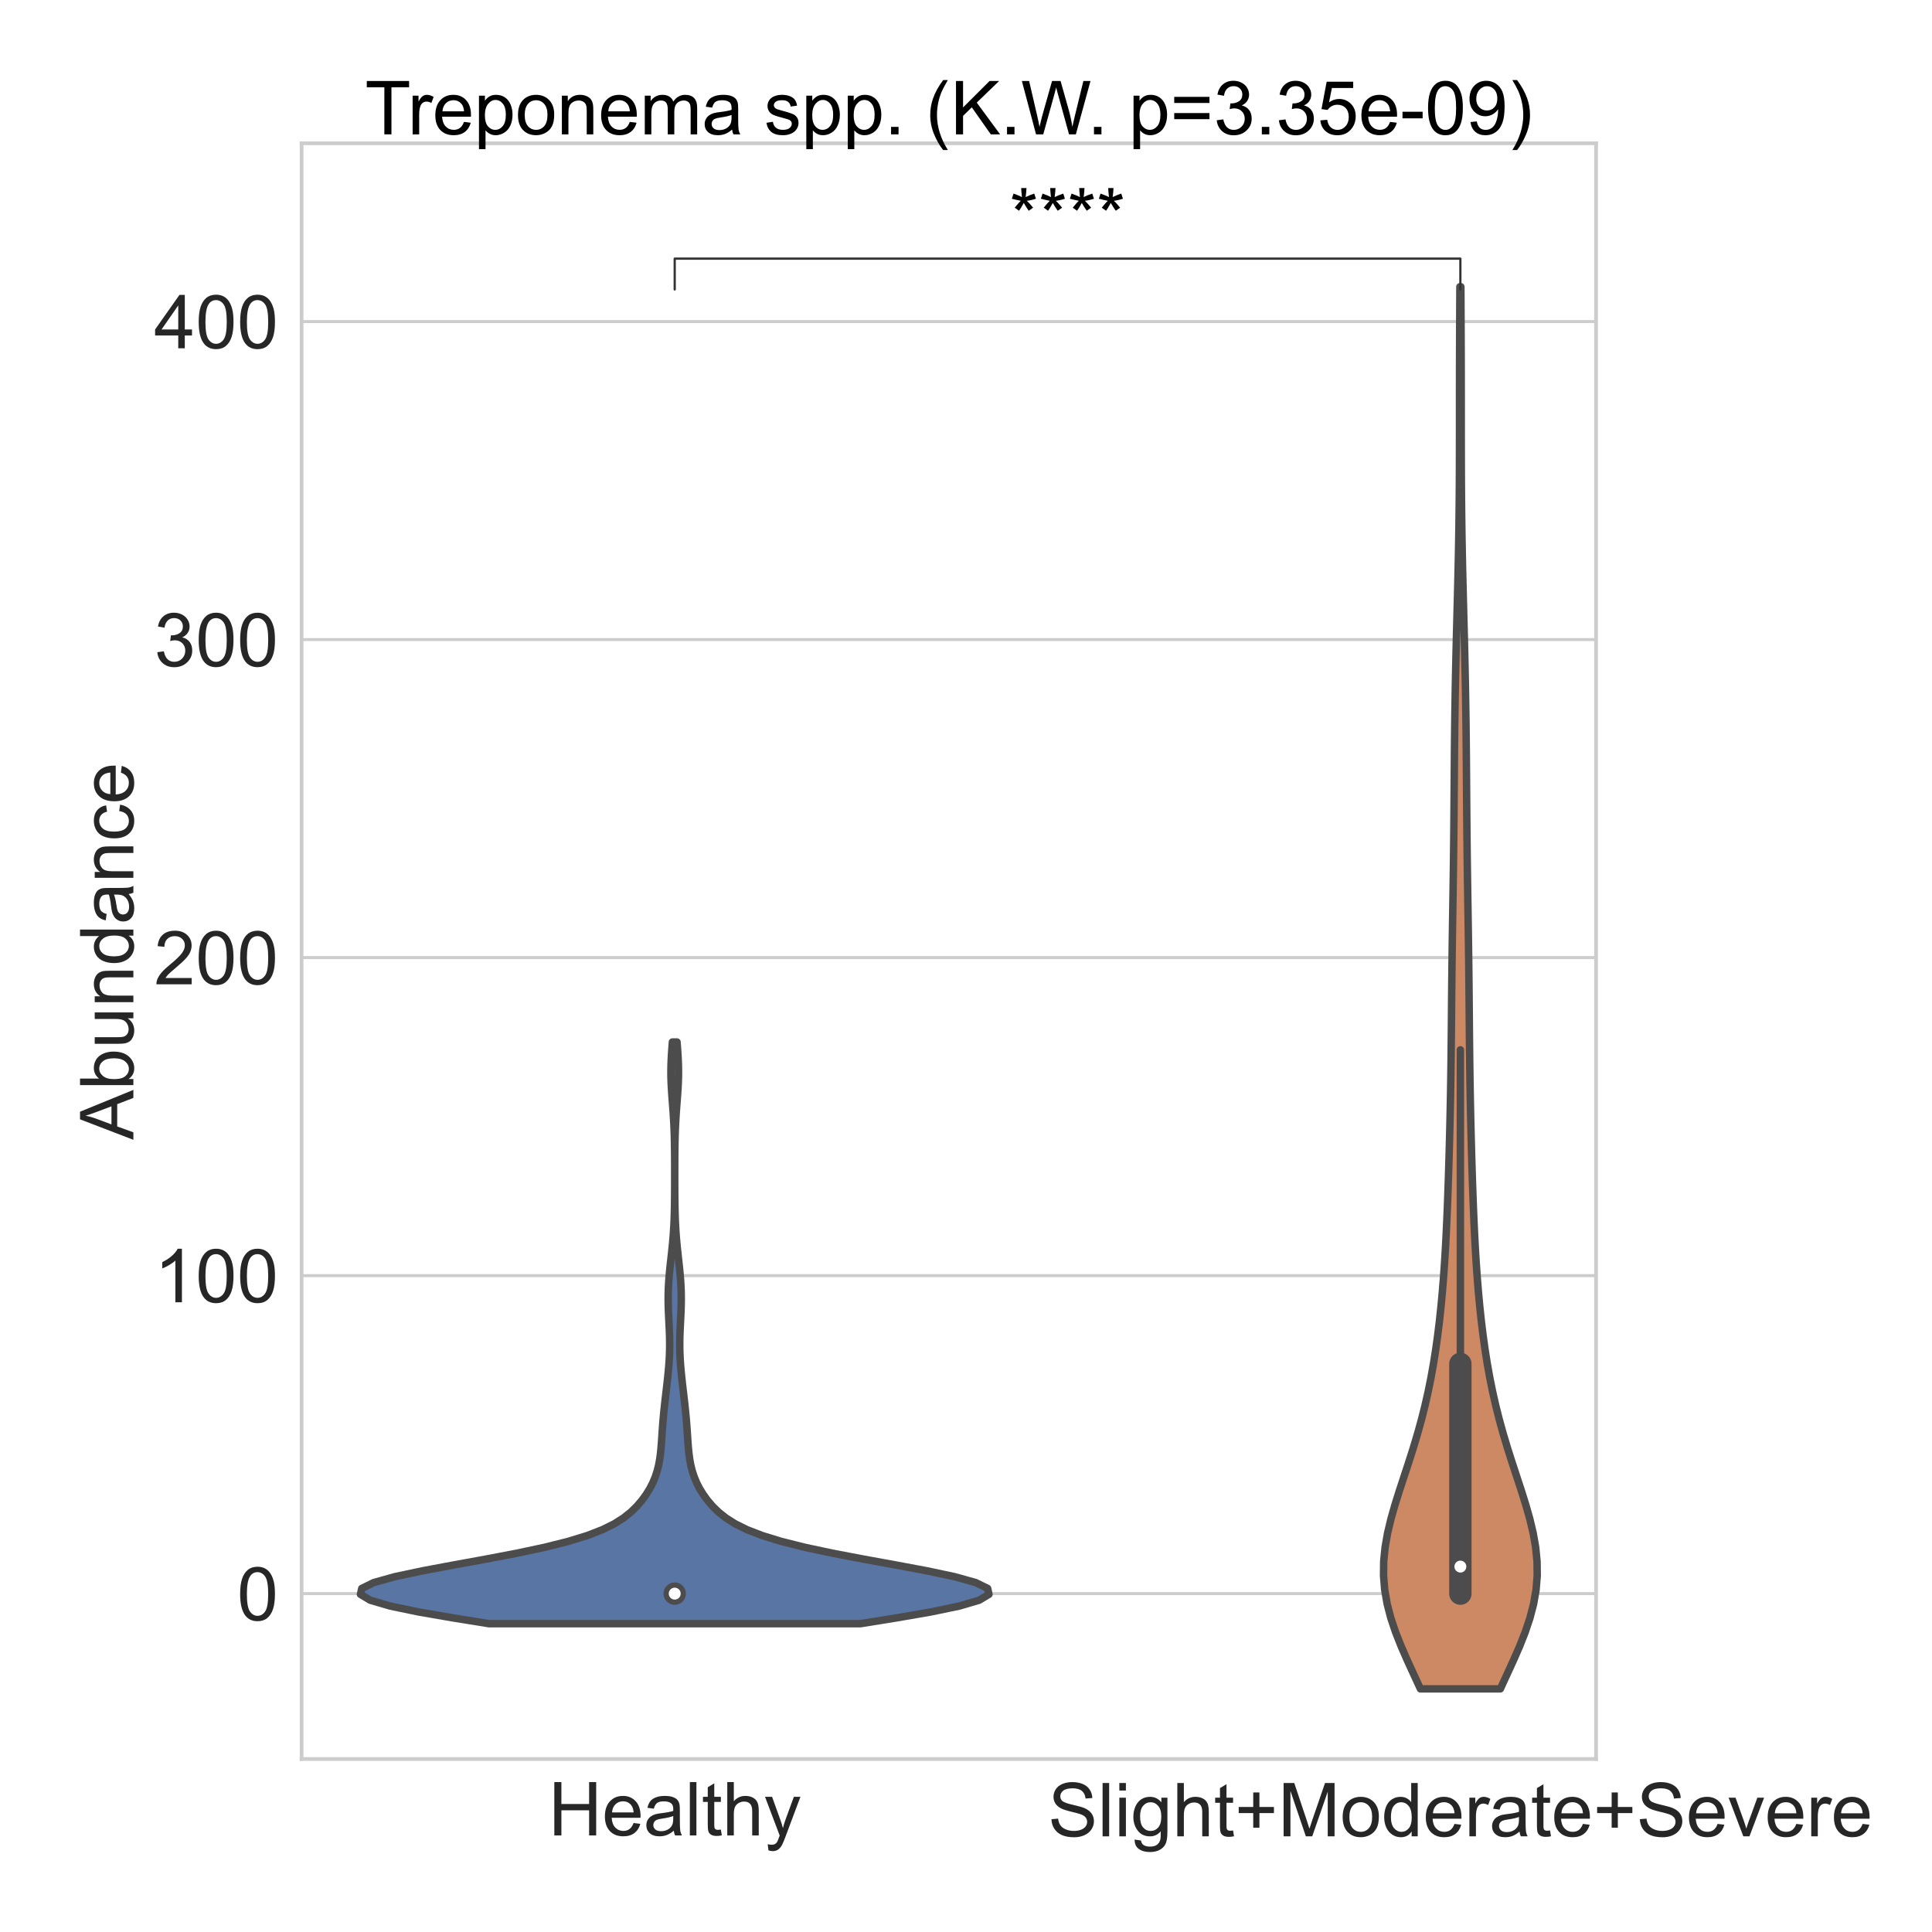<?xml version="1.0" encoding="utf-8" standalone="no"?>
<!DOCTYPE svg PUBLIC "-//W3C//DTD SVG 1.1//EN"
  "http://www.w3.org/Graphics/SVG/1.1/DTD/svg11.dtd">
<!-- Created with matplotlib (https://matplotlib.org/) -->
<svg height="1296pt" version="1.1" viewBox="0 0 1296 1296" width="1296pt" xmlns="http://www.w3.org/2000/svg" xmlns:xlink="http://www.w3.org/1999/xlink">
 <defs>
  <style type="text/css">*{stroke-linecap:butt;stroke-linejoin:round;}</style>
 </defs>
 <g id="figure_1">
  <g id="patch_1">
   <path d="M 0 1296 
L 1296 1296 
L 1296 0 
L 0 0 
z
" style="fill:#ffffff;"/>
  </g>
  <g id="axes_1">
   <g id="patch_2">
    <path d="M 202.32 1179.94 
L 1070.645 1179.94 
L 1070.645 96.12 
L 202.32 96.12 
z
" style="fill:#ffffff;"/>
   </g>
   <g id="matplotlib.axis_1">
    <g id="xtick_1">
     <g id="text_1">
      <!-- Healthy -->
      <g style="fill:#262626;" transform="translate(367.84 1231.229)scale(0.5 -0.5)">
       <defs>
        <path d="M 8.016 0 
L 8.016 71.578 
L 17.484 71.578 
L 17.484 42.188 
L 54.688 42.188 
L 54.688 71.578 
L 64.156 71.578 
L 64.156 0 
L 54.688 0 
L 54.688 33.734 
L 17.484 33.734 
L 17.484 0 
z
" id="ArialMT-72"/>
        <path d="M 42.094 16.703 
L 51.172 15.578 
Q 49.031 7.625 43.219 3.219 
Q 37.406 -1.172 28.375 -1.172 
Q 17 -1.172 10.328 5.828 
Q 3.656 12.844 3.656 25.484 
Q 3.656 38.578 10.391 45.797 
Q 17.141 53.031 27.875 53.031 
Q 38.281 53.031 44.875 45.953 
Q 51.469 38.875 51.469 26.031 
Q 51.469 25.25 51.422 23.688 
L 12.75 23.688 
Q 13.234 15.141 17.578 10.594 
Q 21.922 6.062 28.422 6.062 
Q 33.25 6.062 36.672 8.594 
Q 40.094 11.141 42.094 16.703 
z
M 13.234 30.906 
L 42.188 30.906 
Q 41.609 37.453 38.875 40.719 
Q 34.672 45.797 27.984 45.797 
Q 21.922 45.797 17.797 41.75 
Q 13.672 37.703 13.234 30.906 
z
" id="ArialMT-101"/>
        <path d="M 40.438 6.391 
Q 35.547 2.25 31.031 0.531 
Q 26.516 -1.172 21.344 -1.172 
Q 12.797 -1.172 8.203 3 
Q 3.609 7.172 3.609 13.672 
Q 3.609 17.484 5.344 20.625 
Q 7.078 23.781 9.891 25.688 
Q 12.703 27.594 16.219 28.562 
Q 18.797 29.25 24.031 29.891 
Q 34.672 31.156 39.703 32.906 
Q 39.75 34.719 39.75 35.203 
Q 39.75 40.578 37.25 42.781 
Q 33.891 45.75 27.25 45.75 
Q 21.047 45.75 18.094 43.578 
Q 15.141 41.406 13.719 35.891 
L 5.125 37.062 
Q 6.297 42.578 8.984 45.969 
Q 11.672 49.359 16.75 51.188 
Q 21.828 53.031 28.516 53.031 
Q 35.156 53.031 39.297 51.469 
Q 43.453 49.906 45.406 47.531 
Q 47.359 45.172 48.141 41.547 
Q 48.578 39.312 48.578 33.453 
L 48.578 21.734 
Q 48.578 9.469 49.141 6.219 
Q 49.703 2.984 51.375 0 
L 42.188 0 
Q 40.828 2.734 40.438 6.391 
z
M 39.703 26.031 
Q 34.906 24.078 25.344 22.703 
Q 19.922 21.922 17.672 20.938 
Q 15.438 19.969 14.203 18.094 
Q 12.984 16.219 12.984 13.922 
Q 12.984 10.406 15.641 8.062 
Q 18.312 5.719 23.438 5.719 
Q 28.516 5.719 32.469 7.938 
Q 36.422 10.156 38.281 14.016 
Q 39.703 17 39.703 22.797 
z
" id="ArialMT-97"/>
        <path d="M 6.391 0 
L 6.391 71.578 
L 15.188 71.578 
L 15.188 0 
z
" id="ArialMT-108"/>
        <path d="M 25.781 7.859 
L 27.047 0.094 
Q 23.344 -0.688 20.406 -0.688 
Q 15.625 -0.688 12.984 0.828 
Q 10.359 2.344 9.281 4.812 
Q 8.203 7.281 8.203 15.188 
L 8.203 45.016 
L 1.766 45.016 
L 1.766 51.859 
L 8.203 51.859 
L 8.203 64.703 
L 16.938 69.969 
L 16.938 51.859 
L 25.781 51.859 
L 25.781 45.016 
L 16.938 45.016 
L 16.938 14.703 
Q 16.938 10.938 17.406 9.859 
Q 17.875 8.797 18.922 8.156 
Q 19.969 7.516 21.922 7.516 
Q 23.391 7.516 25.781 7.859 
z
" id="ArialMT-116"/>
        <path d="M 6.594 0 
L 6.594 71.578 
L 15.375 71.578 
L 15.375 45.906 
Q 21.531 53.031 30.906 53.031 
Q 36.672 53.031 40.922 50.75 
Q 45.172 48.484 47 44.484 
Q 48.828 40.484 48.828 32.859 
L 48.828 0 
L 40.047 0 
L 40.047 32.859 
Q 40.047 39.453 37.188 42.453 
Q 34.328 45.453 29.109 45.453 
Q 25.203 45.453 21.75 43.422 
Q 18.312 41.406 16.844 37.938 
Q 15.375 34.469 15.375 28.375 
L 15.375 0 
z
" id="ArialMT-104"/>
        <path d="M 6.203 -19.969 
L 5.219 -11.719 
Q 8.109 -12.5 10.25 -12.5 
Q 13.188 -12.5 14.938 -11.516 
Q 16.703 -10.547 17.828 -8.797 
Q 18.656 -7.469 20.516 -2.25 
Q 20.75 -1.516 21.297 -0.094 
L 1.609 51.859 
L 11.078 51.859 
L 21.875 21.828 
Q 23.969 16.109 25.641 9.812 
Q 27.156 15.875 29.25 21.625 
L 40.328 51.859 
L 49.125 51.859 
L 29.391 -0.875 
Q 26.219 -9.422 24.469 -12.641 
Q 22.125 -17 19.094 -19.016 
Q 16.062 -21.047 11.859 -21.047 
Q 9.328 -21.047 6.203 -19.969 
z
" id="ArialMT-121"/>
       </defs>
       <use xlink:href="#ArialMT-72"/>
       <use x="72.217" xlink:href="#ArialMT-101"/>
       <use x="127.832" xlink:href="#ArialMT-97"/>
       <use x="183.447" xlink:href="#ArialMT-108"/>
       <use x="205.664" xlink:href="#ArialMT-116"/>
       <use x="233.447" xlink:href="#ArialMT-104"/>
       <use x="289.062" xlink:href="#ArialMT-121"/>
      </g>
     </g>
    </g>
    <g id="xtick_2">
     <g id="text_2">
      <!-- Slight+Moderate+Severe -->
      <g style="fill:#262626;" transform="translate(703.082 1231.838)scale(0.5 -0.5)">
       <defs>
        <path d="M 4.5 23 
L 13.422 23.781 
Q 14.062 18.406 16.375 14.969 
Q 18.703 11.531 23.578 9.406 
Q 28.469 7.281 34.578 7.281 
Q 39.984 7.281 44.141 8.891 
Q 48.297 10.5 50.312 13.297 
Q 52.344 16.109 52.344 19.438 
Q 52.344 22.797 50.391 25.312 
Q 48.438 27.828 43.953 29.547 
Q 41.062 30.672 31.203 33.031 
Q 21.344 35.406 17.391 37.5 
Q 12.25 40.188 9.734 44.156 
Q 7.234 48.141 7.234 53.078 
Q 7.234 58.5 10.297 63.203 
Q 13.375 67.922 19.281 70.359 
Q 25.203 72.797 32.422 72.797 
Q 40.375 72.797 46.453 70.234 
Q 52.547 67.672 55.812 62.688 
Q 59.078 57.719 59.328 51.422 
L 50.25 50.734 
Q 49.516 57.516 45.281 60.984 
Q 41.062 64.453 32.812 64.453 
Q 24.219 64.453 20.281 61.297 
Q 16.359 58.156 16.359 53.719 
Q 16.359 49.859 19.141 47.359 
Q 21.875 44.875 33.422 42.266 
Q 44.969 39.656 49.266 37.703 
Q 55.516 34.812 58.484 30.391 
Q 61.469 25.984 61.469 20.219 
Q 61.469 14.5 58.203 9.438 
Q 54.938 4.391 48.797 1.578 
Q 42.672 -1.219 35.016 -1.219 
Q 25.297 -1.219 18.719 1.609 
Q 12.156 4.438 8.422 10.125 
Q 4.688 15.828 4.5 23 
z
" id="ArialMT-83"/>
        <path d="M 6.641 61.469 
L 6.641 71.578 
L 15.438 71.578 
L 15.438 61.469 
z
M 6.641 0 
L 6.641 51.859 
L 15.438 51.859 
L 15.438 0 
z
" id="ArialMT-105"/>
        <path d="M 4.984 -4.297 
L 13.531 -5.562 
Q 14.062 -9.516 16.5 -11.328 
Q 19.781 -13.766 25.438 -13.766 
Q 31.547 -13.766 34.859 -11.328 
Q 38.188 -8.891 39.359 -4.5 
Q 40.047 -1.812 39.984 6.781 
Q 34.234 0 25.641 0 
Q 14.938 0 9.078 7.719 
Q 3.219 15.438 3.219 26.219 
Q 3.219 33.641 5.906 39.906 
Q 8.594 46.188 13.688 49.609 
Q 18.797 53.031 25.688 53.031 
Q 34.859 53.031 40.828 45.609 
L 40.828 51.859 
L 48.922 51.859 
L 48.922 7.031 
Q 48.922 -5.078 46.453 -10.125 
Q 44 -15.188 38.641 -18.109 
Q 33.297 -21.047 25.484 -21.047 
Q 16.219 -21.047 10.5 -16.875 
Q 4.781 -12.703 4.984 -4.297 
z
M 12.25 26.859 
Q 12.25 16.656 16.297 11.969 
Q 20.359 7.281 26.469 7.281 
Q 32.516 7.281 36.609 11.938 
Q 40.719 16.609 40.719 26.562 
Q 40.719 36.078 36.5 40.906 
Q 32.281 45.75 26.312 45.75 
Q 20.453 45.75 16.344 40.984 
Q 12.25 36.234 12.25 26.859 
z
" id="ArialMT-103"/>
        <path d="M 25.047 11.578 
L 25.047 31.203 
L 5.562 31.203 
L 5.562 39.406 
L 25.047 39.406 
L 25.047 58.891 
L 33.344 58.891 
L 33.344 39.406 
L 52.828 39.406 
L 52.828 31.203 
L 33.344 31.203 
L 33.344 11.578 
z
" id="ArialMT-43"/>
        <path d="M 7.422 0 
L 7.422 71.578 
L 21.688 71.578 
L 38.625 20.906 
Q 40.969 13.812 42.047 10.297 
Q 43.266 14.203 45.844 21.781 
L 62.984 71.578 
L 75.734 71.578 
L 75.734 0 
L 66.609 0 
L 66.609 59.906 
L 45.797 0 
L 37.25 0 
L 16.547 60.938 
L 16.547 0 
z
" id="ArialMT-77"/>
        <path d="M 3.328 25.922 
Q 3.328 40.328 11.328 47.266 
Q 18.016 53.031 27.641 53.031 
Q 38.328 53.031 45.109 46.016 
Q 51.906 39.016 51.906 26.656 
Q 51.906 16.656 48.906 10.906 
Q 45.906 5.172 40.156 2 
Q 34.422 -1.172 27.641 -1.172 
Q 16.75 -1.172 10.031 5.812 
Q 3.328 12.797 3.328 25.922 
z
M 12.359 25.922 
Q 12.359 15.969 16.703 11.016 
Q 21.047 6.062 27.641 6.062 
Q 34.188 6.062 38.531 11.031 
Q 42.875 16.016 42.875 26.219 
Q 42.875 35.844 38.5 40.797 
Q 34.125 45.75 27.641 45.75 
Q 21.047 45.75 16.703 40.812 
Q 12.359 35.891 12.359 25.922 
z
" id="ArialMT-111"/>
        <path d="M 40.234 0 
L 40.234 6.547 
Q 35.297 -1.172 25.734 -1.172 
Q 19.531 -1.172 14.328 2.25 
Q 9.125 5.672 6.266 11.797 
Q 3.422 17.922 3.422 25.875 
Q 3.422 33.641 6 39.969 
Q 8.594 46.297 13.766 49.656 
Q 18.953 53.031 25.344 53.031 
Q 30.031 53.031 33.688 51.047 
Q 37.359 49.078 39.656 45.906 
L 39.656 71.578 
L 48.391 71.578 
L 48.391 0 
z
M 12.453 25.875 
Q 12.453 15.922 16.641 10.984 
Q 20.844 6.062 26.562 6.062 
Q 32.328 6.062 36.344 10.766 
Q 40.375 15.484 40.375 25.141 
Q 40.375 35.797 36.266 40.766 
Q 32.172 45.75 26.172 45.75 
Q 20.312 45.75 16.375 40.969 
Q 12.453 36.188 12.453 25.875 
z
" id="ArialMT-100"/>
        <path d="M 6.5 0 
L 6.5 51.859 
L 14.406 51.859 
L 14.406 44 
Q 17.438 49.516 20 51.266 
Q 22.562 53.031 25.641 53.031 
Q 30.078 53.031 34.672 50.203 
L 31.641 42.047 
Q 28.422 43.953 25.203 43.953 
Q 22.312 43.953 20.016 42.219 
Q 17.719 40.484 16.75 37.406 
Q 15.281 32.719 15.281 27.156 
L 15.281 0 
z
" id="ArialMT-114"/>
        <path d="M 21 0 
L 1.266 51.859 
L 10.547 51.859 
L 21.688 20.797 
Q 23.484 15.766 25 10.359 
Q 26.172 14.453 28.266 20.219 
L 39.797 51.859 
L 48.828 51.859 
L 29.203 0 
z
" id="ArialMT-118"/>
       </defs>
       <use xlink:href="#ArialMT-83"/>
       <use x="66.699" xlink:href="#ArialMT-108"/>
       <use x="88.916" xlink:href="#ArialMT-105"/>
       <use x="111.133" xlink:href="#ArialMT-103"/>
       <use x="166.748" xlink:href="#ArialMT-104"/>
       <use x="222.363" xlink:href="#ArialMT-116"/>
       <use x="250.146" xlink:href="#ArialMT-43"/>
       <use x="308.545" xlink:href="#ArialMT-77"/>
       <use x="391.846" xlink:href="#ArialMT-111"/>
       <use x="447.461" xlink:href="#ArialMT-100"/>
       <use x="503.076" xlink:href="#ArialMT-101"/>
       <use x="558.691" xlink:href="#ArialMT-114"/>
       <use x="591.992" xlink:href="#ArialMT-97"/>
       <use x="647.607" xlink:href="#ArialMT-116"/>
       <use x="675.391" xlink:href="#ArialMT-101"/>
       <use x="731.006" xlink:href="#ArialMT-43"/>
       <use x="789.404" xlink:href="#ArialMT-83"/>
       <use x="856.104" xlink:href="#ArialMT-101"/>
       <use x="911.719" xlink:href="#ArialMT-118"/>
       <use x="961.719" xlink:href="#ArialMT-101"/>
       <use x="1017.334" xlink:href="#ArialMT-114"/>
       <use x="1050.635" xlink:href="#ArialMT-101"/>
      </g>
     </g>
    </g>
   </g>
   <g id="matplotlib.axis_2">
    <g id="ytick_1">
     <g id="line2d_1">
      <path clip-path="url(#p0e0e3645b3)" d="M 202.32 1069.017 
L 1070.645 1069.017 
" style="fill:none;stroke:#cccccc;stroke-linecap:round;stroke-width:2;"/>
     </g>
     <g id="text_3">
      <!-- 0 -->
      <g style="fill:#262626;" transform="translate(159.015 1086.911)scale(0.5 -0.5)">
       <defs>
        <path d="M 4.156 35.297 
Q 4.156 48 6.766 55.734 
Q 9.375 63.484 14.516 67.672 
Q 19.672 71.875 27.484 71.875 
Q 33.25 71.875 37.594 69.547 
Q 41.938 67.234 44.766 62.859 
Q 47.609 58.5 49.219 52.219 
Q 50.828 45.953 50.828 35.297 
Q 50.828 22.703 48.234 14.969 
Q 45.656 7.234 40.5 3 
Q 35.359 -1.219 27.484 -1.219 
Q 17.141 -1.219 11.234 6.203 
Q 4.156 15.141 4.156 35.297 
z
M 13.188 35.297 
Q 13.188 17.672 17.312 11.828 
Q 21.438 6 27.484 6 
Q 33.547 6 37.672 11.859 
Q 41.797 17.719 41.797 35.297 
Q 41.797 52.984 37.672 58.781 
Q 33.547 64.594 27.391 64.594 
Q 21.344 64.594 17.719 59.469 
Q 13.188 52.938 13.188 35.297 
z
" id="ArialMT-48"/>
       </defs>
       <use xlink:href="#ArialMT-48"/>
      </g>
     </g>
    </g>
    <g id="ytick_2">
     <g id="line2d_2">
      <path clip-path="url(#p0e0e3645b3)" d="M 202.32 855.693 
L 1070.645 855.693 
" style="fill:none;stroke:#cccccc;stroke-linecap:round;stroke-width:2;"/>
     </g>
     <g id="text_4">
      <!-- 100 -->
      <g style="fill:#262626;" transform="translate(103.406 873.588)scale(0.5 -0.5)">
       <defs>
        <path d="M 37.25 0 
L 28.469 0 
L 28.469 56 
Q 25.297 52.984 20.141 49.953 
Q 14.984 46.922 10.891 45.406 
L 10.891 53.906 
Q 18.266 57.375 23.781 62.297 
Q 29.297 67.234 31.594 71.875 
L 37.25 71.875 
z
" id="ArialMT-49"/>
       </defs>
       <use xlink:href="#ArialMT-49"/>
       <use x="55.615" xlink:href="#ArialMT-48"/>
       <use x="111.23" xlink:href="#ArialMT-48"/>
      </g>
     </g>
    </g>
    <g id="ytick_3">
     <g id="line2d_3">
      <path clip-path="url(#p0e0e3645b3)" d="M 202.32 642.37 
L 1070.645 642.37 
" style="fill:none;stroke:#cccccc;stroke-linecap:round;stroke-width:2;"/>
     </g>
     <g id="text_5">
      <!-- 200 -->
      <g style="fill:#262626;" transform="translate(103.406 660.264)scale(0.5 -0.5)">
       <defs>
        <path d="M 50.344 8.453 
L 50.344 0 
L 3.031 0 
Q 2.938 3.172 4.047 6.109 
Q 5.859 10.938 9.828 15.625 
Q 13.812 20.312 21.344 26.469 
Q 33.016 36.031 37.109 41.625 
Q 41.219 47.219 41.219 52.203 
Q 41.219 57.422 37.469 61 
Q 33.734 64.594 27.734 64.594 
Q 21.391 64.594 17.578 60.781 
Q 13.766 56.984 13.719 50.25 
L 4.688 51.172 
Q 5.609 61.281 11.656 66.578 
Q 17.719 71.875 27.938 71.875 
Q 38.234 71.875 44.234 66.156 
Q 50.25 60.453 50.25 52 
Q 50.25 47.703 48.484 43.547 
Q 46.734 39.406 42.656 34.812 
Q 38.578 30.219 29.109 22.219 
Q 21.188 15.578 18.938 13.203 
Q 16.703 10.844 15.234 8.453 
z
" id="ArialMT-50"/>
       </defs>
       <use xlink:href="#ArialMT-50"/>
       <use x="55.615" xlink:href="#ArialMT-48"/>
       <use x="111.23" xlink:href="#ArialMT-48"/>
      </g>
     </g>
    </g>
    <g id="ytick_4">
     <g id="line2d_4">
      <path clip-path="url(#p0e0e3645b3)" d="M 202.32 429.046 
L 1070.645 429.046 
" style="fill:none;stroke:#cccccc;stroke-linecap:round;stroke-width:2;"/>
     </g>
     <g id="text_6">
      <!-- 300 -->
      <g style="fill:#262626;" transform="translate(103.406 446.941)scale(0.5 -0.5)">
       <defs>
        <path d="M 4.203 18.891 
L 12.984 20.062 
Q 14.5 12.594 18.141 9.297 
Q 21.781 6 27 6 
Q 33.203 6 37.469 10.297 
Q 41.75 14.594 41.75 20.953 
Q 41.75 27 37.797 30.922 
Q 33.844 34.859 27.734 34.859 
Q 25.25 34.859 21.531 33.891 
L 22.516 41.609 
Q 23.391 41.5 23.922 41.5 
Q 29.547 41.5 34.031 44.422 
Q 38.531 47.359 38.531 53.469 
Q 38.531 58.297 35.25 61.469 
Q 31.984 64.656 26.812 64.656 
Q 21.688 64.656 18.266 61.422 
Q 14.844 58.203 13.875 51.766 
L 5.078 53.328 
Q 6.688 62.156 12.391 67.016 
Q 18.109 71.875 26.609 71.875 
Q 32.469 71.875 37.391 69.359 
Q 42.328 66.844 44.938 62.5 
Q 47.562 58.156 47.562 53.266 
Q 47.562 48.641 45.062 44.828 
Q 42.578 41.016 37.703 38.766 
Q 44.047 37.312 47.562 32.688 
Q 51.078 28.078 51.078 21.141 
Q 51.078 11.766 44.234 5.25 
Q 37.406 -1.266 26.953 -1.266 
Q 17.531 -1.266 11.297 4.344 
Q 5.078 9.969 4.203 18.891 
z
" id="ArialMT-51"/>
       </defs>
       <use xlink:href="#ArialMT-51"/>
       <use x="55.615" xlink:href="#ArialMT-48"/>
       <use x="111.23" xlink:href="#ArialMT-48"/>
      </g>
     </g>
    </g>
    <g id="ytick_5">
     <g id="line2d_5">
      <path clip-path="url(#p0e0e3645b3)" d="M 202.32 215.723 
L 1070.645 215.723 
" style="fill:none;stroke:#cccccc;stroke-linecap:round;stroke-width:2;"/>
     </g>
     <g id="text_7">
      <!-- 400 -->
      <g style="fill:#262626;" transform="translate(103.406 233.617)scale(0.5 -0.5)">
       <defs>
        <path d="M 32.328 0 
L 32.328 17.141 
L 1.266 17.141 
L 1.266 25.203 
L 33.938 71.578 
L 41.109 71.578 
L 41.109 25.203 
L 50.781 25.203 
L 50.781 17.141 
L 41.109 17.141 
L 41.109 0 
z
M 32.328 25.203 
L 32.328 57.469 
L 9.906 25.203 
z
" id="ArialMT-52"/>
       </defs>
       <use xlink:href="#ArialMT-52"/>
       <use x="55.615" xlink:href="#ArialMT-48"/>
       <use x="111.23" xlink:href="#ArialMT-48"/>
      </g>
     </g>
    </g>
    <g id="text_8">
     <!-- Abundance -->
     <g style="fill:#262626;" transform="translate(89.468 764.522)rotate(-90)scale(0.5 -0.5)">
      <defs>
       <path d="M -0.141 0 
L 27.344 71.578 
L 37.547 71.578 
L 66.844 0 
L 56.062 0 
L 47.703 21.688 
L 17.781 21.688 
L 9.906 0 
z
M 20.516 29.391 
L 44.781 29.391 
L 37.312 49.219 
Q 33.891 58.25 32.234 64.062 
Q 30.859 57.172 28.375 50.391 
z
" id="ArialMT-65"/>
       <path d="M 14.703 0 
L 6.547 0 
L 6.547 71.578 
L 15.328 71.578 
L 15.328 46.047 
Q 20.906 53.031 29.547 53.031 
Q 34.328 53.031 38.594 51.094 
Q 42.875 49.172 45.625 45.672 
Q 48.391 42.188 49.953 37.25 
Q 51.516 32.328 51.516 26.703 
Q 51.516 13.375 44.922 6.094 
Q 38.328 -1.172 29.109 -1.172 
Q 19.922 -1.172 14.703 6.5 
z
M 14.594 26.312 
Q 14.594 17 17.141 12.844 
Q 21.297 6.062 28.375 6.062 
Q 34.125 6.062 38.328 11.062 
Q 42.531 16.062 42.531 25.984 
Q 42.531 36.141 38.5 40.969 
Q 34.469 45.797 28.766 45.797 
Q 23 45.797 18.797 40.797 
Q 14.594 35.797 14.594 26.312 
z
" id="ArialMT-98"/>
       <path d="M 40.578 0 
L 40.578 7.625 
Q 34.516 -1.172 24.125 -1.172 
Q 19.531 -1.172 15.547 0.578 
Q 11.578 2.344 9.641 5 
Q 7.719 7.672 6.938 11.531 
Q 6.391 14.109 6.391 19.734 
L 6.391 51.859 
L 15.188 51.859 
L 15.188 23.094 
Q 15.188 16.219 15.719 13.812 
Q 16.547 10.359 19.234 8.375 
Q 21.922 6.391 25.875 6.391 
Q 29.828 6.391 33.297 8.422 
Q 36.766 10.453 38.203 13.938 
Q 39.656 17.438 39.656 24.078 
L 39.656 51.859 
L 48.438 51.859 
L 48.438 0 
z
" id="ArialMT-117"/>
       <path d="M 6.594 0 
L 6.594 51.859 
L 14.5 51.859 
L 14.5 44.484 
Q 20.219 53.031 31 53.031 
Q 35.688 53.031 39.625 51.344 
Q 43.562 49.656 45.516 46.922 
Q 47.469 44.188 48.25 40.438 
Q 48.734 37.984 48.734 31.891 
L 48.734 0 
L 39.938 0 
L 39.938 31.547 
Q 39.938 36.922 38.906 39.578 
Q 37.891 42.234 35.281 43.812 
Q 32.672 45.406 29.156 45.406 
Q 23.531 45.406 19.453 41.844 
Q 15.375 38.281 15.375 28.328 
L 15.375 0 
z
" id="ArialMT-110"/>
       <path d="M 40.438 19 
L 49.078 17.875 
Q 47.656 8.938 41.812 3.875 
Q 35.984 -1.172 27.484 -1.172 
Q 16.844 -1.172 10.375 5.781 
Q 3.906 12.75 3.906 25.734 
Q 3.906 34.125 6.688 40.422 
Q 9.469 46.734 15.156 49.875 
Q 20.844 53.031 27.547 53.031 
Q 35.984 53.031 41.359 48.75 
Q 46.734 44.484 48.25 36.625 
L 39.703 35.297 
Q 38.484 40.531 35.375 43.156 
Q 32.281 45.797 27.875 45.797 
Q 21.234 45.797 17.078 41.031 
Q 12.938 36.281 12.938 25.984 
Q 12.938 15.531 16.938 10.797 
Q 20.953 6.062 27.391 6.062 
Q 32.562 6.062 36.031 9.234 
Q 39.5 12.406 40.438 19 
z
" id="ArialMT-99"/>
      </defs>
      <use xlink:href="#ArialMT-65"/>
      <use x="66.699" xlink:href="#ArialMT-98"/>
      <use x="122.314" xlink:href="#ArialMT-117"/>
      <use x="177.93" xlink:href="#ArialMT-110"/>
      <use x="233.545" xlink:href="#ArialMT-100"/>
      <use x="289.16" xlink:href="#ArialMT-97"/>
      <use x="344.775" xlink:href="#ArialMT-110"/>
      <use x="400.391" xlink:href="#ArialMT-99"/>
      <use x="450.391" xlink:href="#ArialMT-101"/>
     </g>
    </g>
   </g>
   <g id="PolyCollection_1">
    <defs>
     <path d="M 577.174 -206.813 
L 328.029 -206.813 
L 303.525 -210.754 
L 280.761 -214.696 
L 261.76 -218.637 
L 248.336 -222.578 
L 241.789 -226.52 
L 242.679 -230.461 
L 250.719 -234.402 
L 264.843 -238.344 
L 283.403 -242.285 
L 304.465 -246.226 
L 326.125 -250.167 
L 346.776 -254.109 
L 365.283 -258.05 
L 381.035 -261.991 
L 393.897 -265.933 
L 404.091 -269.874 
L 412.049 -273.815 
L 418.268 -277.757 
L 423.212 -281.698 
L 427.245 -285.639 
L 430.617 -289.581 
L 433.476 -293.522 
L 435.897 -297.463 
L 437.916 -301.405 
L 439.556 -305.346 
L 440.846 -309.287 
L 441.827 -313.229 
L 442.549 -317.17 
L 443.074 -321.111 
L 443.459 -325.053 
L 443.761 -328.994 
L 444.026 -332.935 
L 444.291 -336.877 
L 444.58 -340.818 
L 444.908 -344.759 
L 445.278 -348.701 
L 445.687 -352.642 
L 446.127 -356.583 
L 446.584 -360.524 
L 447.047 -364.466 
L 447.501 -368.407 
L 447.931 -372.348 
L 448.323 -376.29 
L 448.661 -380.231 
L 448.93 -384.172 
L 449.115 -388.114 
L 449.209 -392.055 
L 449.212 -395.996 
L 449.131 -399.938 
L 448.983 -403.879 
L 448.793 -407.82 
L 448.592 -411.762 
L 448.408 -415.703 
L 448.27 -419.644 
L 448.201 -423.586 
L 448.217 -427.527 
L 448.326 -431.468 
L 448.529 -435.41 
L 448.817 -439.351 
L 449.175 -443.292 
L 449.583 -447.234 
L 450.017 -451.175 
L 450.455 -455.116 
L 450.873 -459.058 
L 451.254 -462.999 
L 451.585 -466.94 
L 451.86 -470.882 
L 452.079 -474.823 
L 452.247 -478.764 
L 452.369 -482.705 
L 452.454 -486.647 
L 452.512 -490.588 
L 452.548 -494.529 
L 452.57 -498.471 
L 452.583 -502.412 
L 452.587 -506.353 
L 452.586 -510.295 
L 452.579 -514.236 
L 452.563 -518.177 
L 452.537 -522.119 
L 452.494 -526.06 
L 452.429 -530.001 
L 452.334 -533.943 
L 452.204 -537.884 
L 452.033 -541.825 
L 451.819 -545.767 
L 451.564 -549.708 
L 451.277 -553.649 
L 450.975 -557.591 
L 450.679 -561.532 
L 450.414 -565.473 
L 450.206 -569.415 
L 450.076 -573.356 
L 450.038 -577.297 
L 450.098 -581.239 
L 450.248 -585.18 
L 450.472 -589.121 
L 450.747 -593.063 
L 451.047 -597.004 
L 454.157 -597.004 
L 454.157 -597.004 
L 454.457 -593.063 
L 454.731 -589.121 
L 454.955 -585.18 
L 455.105 -581.239 
L 455.165 -577.297 
L 455.128 -573.356 
L 454.998 -569.415 
L 454.789 -565.473 
L 454.524 -561.532 
L 454.228 -557.591 
L 453.926 -553.649 
L 453.64 -549.708 
L 453.385 -545.767 
L 453.17 -541.825 
L 452.999 -537.884 
L 452.869 -533.943 
L 452.775 -530.001 
L 452.71 -526.06 
L 452.667 -522.119 
L 452.64 -518.177 
L 452.625 -514.236 
L 452.617 -510.295 
L 452.616 -506.353 
L 452.621 -502.412 
L 452.633 -498.471 
L 452.655 -494.529 
L 452.692 -490.588 
L 452.749 -486.647 
L 452.835 -482.705 
L 452.957 -478.764 
L 453.124 -474.823 
L 453.343 -470.882 
L 453.619 -466.94 
L 453.95 -462.999 
L 454.331 -459.058 
L 454.749 -455.116 
L 455.186 -451.175 
L 455.621 -447.234 
L 456.029 -443.292 
L 456.387 -439.351 
L 456.674 -435.41 
L 456.877 -431.468 
L 456.986 -427.527 
L 457.003 -423.586 
L 456.934 -419.644 
L 456.796 -415.703 
L 456.612 -411.762 
L 456.41 -407.82 
L 456.22 -403.879 
L 456.073 -399.938 
L 455.991 -395.996 
L 455.994 -392.055 
L 456.088 -388.114 
L 456.274 -384.172 
L 456.542 -380.231 
L 456.88 -376.29 
L 457.272 -372.348 
L 457.703 -368.407 
L 458.157 -364.466 
L 458.619 -360.524 
L 459.077 -356.583 
L 459.516 -352.642 
L 459.925 -348.701 
L 460.296 -344.759 
L 460.623 -340.818 
L 460.913 -336.877 
L 461.177 -332.935 
L 461.443 -328.994 
L 461.744 -325.053 
L 462.13 -321.111 
L 462.654 -317.17 
L 463.377 -313.229 
L 464.357 -309.287 
L 465.647 -305.346 
L 467.287 -301.405 
L 469.306 -297.463 
L 471.727 -293.522 
L 474.586 -289.581 
L 477.958 -285.639 
L 481.991 -281.698 
L 486.935 -277.757 
L 493.155 -273.815 
L 501.112 -269.874 
L 511.307 -265.933 
L 524.168 -261.991 
L 539.92 -258.05 
L 558.427 -254.109 
L 579.078 -250.167 
L 600.738 -246.226 
L 621.8 -242.285 
L 640.36 -238.344 
L 654.484 -234.402 
L 662.525 -230.461 
L 663.414 -226.52 
L 656.868 -222.578 
L 643.443 -218.637 
L 624.442 -214.696 
L 601.678 -210.754 
L 577.174 -206.813 
z
" id="mc447e52ffc" style="stroke:#4c4c4c;stroke-width:5;"/>
    </defs>
    <g clip-path="url(#p0e0e3645b3)">
     <use style="fill:#5875a4;stroke:#4c4c4c;stroke-width:5;" x="0" xlink:href="#mc447e52ffc" y="1296"/>
    </g>
   </g>
   <g id="PolyCollection_2">
    <defs>
     <path d="M 1006.435 -163.088 
L 952.83 -163.088 
L 948.447 -172.588 
L 944.087 -182.089 
L 939.933 -191.589 
L 936.172 -201.09 
L 932.981 -210.59 
L 930.508 -220.091 
L 928.859 -229.591 
L 928.089 -239.092 
L 928.2 -248.593 
L 929.138 -258.093 
L 930.803 -267.594 
L 933.062 -277.094 
L 935.762 -286.595 
L 938.746 -296.095 
L 941.864 -305.596 
L 944.988 -315.096 
L 948.014 -324.597 
L 950.868 -334.097 
L 953.504 -343.598 
L 955.897 -353.098 
L 958.046 -362.599 
L 959.958 -372.1 
L 961.652 -381.6 
L 963.146 -391.101 
L 964.462 -400.601 
L 965.618 -410.102 
L 966.632 -419.602 
L 967.519 -429.103 
L 968.292 -438.603 
L 968.964 -448.104 
L 969.55 -457.604 
L 970.06 -467.105 
L 970.509 -476.605 
L 970.906 -486.106 
L 971.263 -495.607 
L 971.587 -505.107 
L 971.884 -514.608 
L 972.158 -524.108 
L 972.411 -533.609 
L 972.642 -543.109 
L 972.85 -552.61 
L 973.034 -562.11 
L 973.193 -571.611 
L 973.329 -581.111 
L 973.444 -590.612 
L 973.542 -600.112 
L 973.629 -609.613 
L 973.712 -619.114 
L 973.797 -628.614 
L 973.89 -638.115 
L 973.994 -647.615 
L 974.112 -657.116 
L 974.244 -666.616 
L 974.385 -676.117 
L 974.533 -685.617 
L 974.681 -695.118 
L 974.825 -704.618 
L 974.96 -714.119 
L 975.082 -723.619 
L 975.189 -733.12 
L 975.282 -742.621 
L 975.362 -752.121 
L 975.434 -761.622 
L 975.502 -771.122 
L 975.572 -780.623 
L 975.648 -790.123 
L 975.737 -799.624 
L 975.842 -809.124 
L 975.968 -818.625 
L 976.116 -828.125 
L 976.287 -837.626 
L 976.48 -847.126 
L 976.693 -856.627 
L 976.923 -866.128 
L 977.164 -875.628 
L 977.411 -885.129 
L 977.657 -894.629 
L 977.894 -904.13 
L 978.118 -913.63 
L 978.322 -923.131 
L 978.502 -932.631 
L 978.655 -942.132 
L 978.78 -951.632 
L 978.876 -961.133 
L 978.946 -970.634 
L 978.993 -980.134 
L 979.022 -989.635 
L 979.037 -999.135 
L 979.044 -1008.636 
L 979.047 -1018.136 
L 979.051 -1027.637 
L 979.059 -1037.137 
L 979.074 -1046.638 
L 979.096 -1056.138 
L 979.127 -1065.639 
L 979.164 -1075.139 
L 979.208 -1084.64 
L 979.255 -1094.141 
L 979.304 -1103.641 
L 979.961 -1103.641 
L 979.961 -1103.641 
L 980.01 -1094.141 
L 980.057 -1084.64 
L 980.101 -1075.139 
L 980.138 -1065.639 
L 980.169 -1056.138 
L 980.191 -1046.638 
L 980.206 -1037.137 
L 980.214 -1027.637 
L 980.218 -1018.136 
L 980.221 -1008.636 
L 980.228 -999.135 
L 980.243 -989.635 
L 980.272 -980.134 
L 980.319 -970.634 
L 980.389 -961.133 
L 980.486 -951.632 
L 980.61 -942.132 
L 980.763 -932.631 
L 980.943 -923.131 
L 981.147 -913.63 
L 981.371 -904.13 
L 981.609 -894.629 
L 981.854 -885.129 
L 982.101 -875.628 
L 982.342 -866.128 
L 982.572 -856.627 
L 982.785 -847.126 
L 982.978 -837.626 
L 983.149 -828.125 
L 983.297 -818.625 
L 983.423 -809.124 
L 983.528 -799.624 
L 983.617 -790.123 
L 983.693 -780.623 
L 983.763 -771.122 
L 983.831 -761.622 
L 983.903 -752.121 
L 983.983 -742.621 
L 984.076 -733.12 
L 984.183 -723.619 
L 984.305 -714.119 
L 984.44 -704.618 
L 984.584 -695.118 
L 984.732 -685.617 
L 984.88 -676.117 
L 985.022 -666.616 
L 985.153 -657.116 
L 985.271 -647.615 
L 985.375 -638.115 
L 985.468 -628.614 
L 985.553 -619.114 
L 985.636 -609.613 
L 985.723 -600.112 
L 985.822 -590.612 
L 985.936 -581.111 
L 986.072 -571.611 
L 986.231 -562.11 
L 986.415 -552.61 
L 986.623 -543.109 
L 986.854 -533.609 
L 987.107 -524.108 
L 987.381 -514.608 
L 987.678 -505.107 
L 988.003 -495.607 
L 988.359 -486.106 
L 988.757 -476.605 
L 989.205 -467.105 
L 989.715 -457.604 
L 990.301 -448.104 
L 990.973 -438.603 
L 991.746 -429.103 
L 992.633 -419.602 
L 993.647 -410.102 
L 994.803 -400.601 
L 996.119 -391.101 
L 997.613 -381.6 
L 999.307 -372.1 
L 1001.219 -362.599 
L 1003.368 -353.098 
L 1005.761 -343.598 
L 1008.397 -334.097 
L 1011.251 -324.597 
L 1014.277 -315.096 
L 1017.401 -305.596 
L 1020.519 -296.095 
L 1023.503 -286.595 
L 1026.203 -277.094 
L 1028.462 -267.594 
L 1030.127 -258.093 
L 1031.065 -248.593 
L 1031.176 -239.092 
L 1030.407 -229.591 
L 1028.757 -220.091 
L 1026.284 -210.59 
L 1023.093 -201.09 
L 1019.332 -191.589 
L 1015.178 -182.089 
L 1010.818 -172.588 
L 1006.435 -163.088 
z
" id="m47f35f5dda" style="stroke:#4c4c4c;stroke-width:5;"/>
    </defs>
    <g clip-path="url(#p0e0e3645b3)">
     <use style="fill:#cc8963;stroke:#4c4c4c;stroke-width:5;" x="0" xlink:href="#m47f35f5dda" y="1296"/>
    </g>
   </g>
   <g id="line2d_6">
    <path clip-path="url(#p0e0e3645b3)" d="M 452.602 1069.017 
L 452.602 1069.017 
" style="fill:none;stroke:#4c4c4c;stroke-linecap:round;stroke-width:5;"/>
   </g>
   <g id="line2d_7">
    <path clip-path="url(#p0e0e3645b3)" d="M 452.602 1069.017 
L 452.602 1069.017 
" style="fill:none;stroke:#4c4c4c;stroke-linecap:round;stroke-width:15;"/>
   </g>
   <g id="line2d_8">
    <path clip-path="url(#p0e0e3645b3)" d="M 979.633 1069.017 
L 979.633 704.234 
" style="fill:none;stroke:#4c4c4c;stroke-linecap:round;stroke-width:5;"/>
   </g>
   <g id="line2d_9">
    <path clip-path="url(#p0e0e3645b3)" d="M 979.633 1069.017 
L 979.633 914.891 
" style="fill:none;stroke:#4c4c4c;stroke-linecap:round;stroke-width:15;"/>
   </g>
   <g id="line2d_10">
    <path clip-path="url(#p0e0e3645b3)" d="M 452.602 194.178 
L 452.602 173.486 
L 979.633 173.486 
L 979.633 194.178 
" style="fill:none;stroke:#333333;stroke-linecap:round;stroke-width:1.5;"/>
   </g>
   <g id="patch_3">
    <path d="M 202.32 1179.94 
L 202.32 96.12 
" style="fill:none;stroke:#cccccc;stroke-linecap:square;stroke-linejoin:miter;stroke-width:2.5;"/>
   </g>
   <g id="patch_4">
    <path d="M 1070.645 1179.94 
L 1070.645 96.12 
" style="fill:none;stroke:#cccccc;stroke-linecap:square;stroke-linejoin:miter;stroke-width:2.5;"/>
   </g>
   <g id="patch_5">
    <path d="M 202.32 1179.94 
L 1070.645 1179.94 
" style="fill:none;stroke:#cccccc;stroke-linecap:square;stroke-linejoin:miter;stroke-width:2.5;"/>
   </g>
   <g id="patch_6">
    <path d="M 202.32 96.12 
L 1070.645 96.12 
" style="fill:none;stroke:#cccccc;stroke-linecap:square;stroke-linejoin:miter;stroke-width:2.5;"/>
   </g>
   <g id="PathCollection_1">
    <defs>
     <path d="M 0 5 
C 1.326 5 2.598 4.473 3.536 3.536 
C 4.473 2.598 5 1.326 5 0 
C 5 -1.326 4.473 -2.598 3.536 -3.536 
C 2.598 -4.473 1.326 -5 0 -5 
C -1.326 -5 -2.598 -4.473 -3.536 -3.536 
C -4.473 -2.598 -5 -1.326 -5 0 
C -5 1.326 -4.473 2.598 -3.536 3.536 
C -2.598 4.473 -1.326 5 0 5 
z
" id="mc1b250f2d1" style="stroke:#4c4c4c;stroke-width:2;"/>
    </defs>
    <g clip-path="url(#p0e0e3645b3)">
     <use style="fill:#ffffff;stroke:#4c4c4c;stroke-width:2;" x="452.602" xlink:href="#mc1b250f2d1" y="1069.017"/>
    </g>
   </g>
   <g id="PathCollection_2">
    <g clip-path="url(#p0e0e3645b3)">
     <use style="fill:#ffffff;stroke:#4c4c4c;stroke-width:2;" x="979.633" xlink:href="#mc1b250f2d1" y="1050.884"/>
    </g>
   </g>
   <g id="text_9">
    <!-- **** -->
    <g transform="translate(677.195 162.548)scale(0.5 -0.5)">
     <defs>
      <path d="M 3.125 58.453 
L 5.375 65.375 
Q 13.141 62.641 16.656 60.641 
Q 15.719 69.484 15.672 72.797 
L 22.75 72.797 
Q 22.609 67.969 21.625 60.688 
Q 26.656 63.234 33.156 65.375 
L 35.406 58.453 
Q 29.203 56.391 23.25 55.719 
Q 26.219 53.125 31.641 46.484 
L 25.781 42.328 
Q 22.953 46.188 19.094 52.828 
Q 15.484 45.953 12.75 42.328 
L 6.984 46.484 
Q 12.641 53.469 15.094 55.719 
Q 8.797 56.938 3.125 58.453 
z
" id="ArialMT-42"/>
     </defs>
     <use xlink:href="#ArialMT-42"/>
     <use x="38.916" xlink:href="#ArialMT-42"/>
     <use x="77.832" xlink:href="#ArialMT-42"/>
     <use x="116.748" xlink:href="#ArialMT-42"/>
    </g>
   </g>
   <g id="text_10">
    <!-- Treponema spp. (K.W. p=3.35e-09) -->
    <g transform="translate(244.877 90.12)scale(0.5 -0.5)">
     <defs>
      <path d="M 25.922 0 
L 25.922 63.141 
L 2.344 63.141 
L 2.344 71.578 
L 59.078 71.578 
L 59.078 63.141 
L 35.406 63.141 
L 35.406 0 
z
" id="ArialMT-84"/>
      <path d="M 6.594 -19.875 
L 6.594 51.859 
L 14.594 51.859 
L 14.594 45.125 
Q 17.438 49.078 21 51.047 
Q 24.562 53.031 29.641 53.031 
Q 36.281 53.031 41.359 49.609 
Q 46.438 46.188 49.016 39.953 
Q 51.609 33.734 51.609 26.312 
Q 51.609 18.359 48.75 11.984 
Q 45.906 5.609 40.453 2.219 
Q 35.016 -1.172 29 -1.172 
Q 24.609 -1.172 21.109 0.688 
Q 17.625 2.547 15.375 5.375 
L 15.375 -19.875 
z
M 14.547 25.641 
Q 14.547 15.625 18.594 10.844 
Q 22.656 6.062 28.422 6.062 
Q 34.281 6.062 38.453 11.016 
Q 42.625 15.969 42.625 26.375 
Q 42.625 36.281 38.547 41.203 
Q 34.469 46.141 28.812 46.141 
Q 23.188 46.141 18.859 40.891 
Q 14.547 35.641 14.547 25.641 
z
" id="ArialMT-112"/>
      <path d="M 6.594 0 
L 6.594 51.859 
L 14.453 51.859 
L 14.453 44.578 
Q 16.891 48.391 20.938 50.703 
Q 25 53.031 30.172 53.031 
Q 35.938 53.031 39.625 50.641 
Q 43.312 48.25 44.828 43.953 
Q 50.984 53.031 60.844 53.031 
Q 68.562 53.031 72.703 48.75 
Q 76.859 44.484 76.859 35.594 
L 76.859 0 
L 68.109 0 
L 68.109 32.672 
Q 68.109 37.938 67.25 40.25 
Q 66.406 42.578 64.156 43.984 
Q 61.922 45.406 58.891 45.406 
Q 53.422 45.406 49.797 41.766 
Q 46.188 38.141 46.188 30.125 
L 46.188 0 
L 37.406 0 
L 37.406 33.688 
Q 37.406 39.547 35.25 42.469 
Q 33.109 45.406 28.219 45.406 
Q 24.516 45.406 21.359 43.453 
Q 18.219 41.5 16.797 37.734 
Q 15.375 33.984 15.375 26.906 
L 15.375 0 
z
" id="ArialMT-109"/>
      <path id="ArialMT-32"/>
      <path d="M 3.078 15.484 
L 11.766 16.844 
Q 12.5 11.625 15.844 8.844 
Q 19.188 6.062 25.203 6.062 
Q 31.25 6.062 34.172 8.516 
Q 37.109 10.984 37.109 14.312 
Q 37.109 17.281 34.516 19 
Q 32.719 20.172 25.531 21.969 
Q 15.875 24.422 12.141 26.203 
Q 8.406 27.984 6.469 31.125 
Q 4.547 34.281 4.547 38.094 
Q 4.547 41.547 6.125 44.5 
Q 7.719 47.469 10.453 49.422 
Q 12.5 50.922 16.031 51.969 
Q 19.578 53.031 23.641 53.031 
Q 29.734 53.031 34.344 51.266 
Q 38.969 49.516 41.156 46.5 
Q 43.359 43.5 44.188 38.484 
L 35.594 37.312 
Q 35.016 41.312 32.203 43.547 
Q 29.391 45.797 24.266 45.797 
Q 18.219 45.797 15.625 43.797 
Q 13.031 41.797 13.031 39.109 
Q 13.031 37.406 14.109 36.031 
Q 15.188 34.625 17.484 33.688 
Q 18.797 33.203 25.25 31.453 
Q 34.578 28.953 38.25 27.359 
Q 41.938 25.781 44.031 22.75 
Q 46.141 19.734 46.141 15.234 
Q 46.141 10.844 43.578 6.953 
Q 41.016 3.078 36.172 0.953 
Q 31.344 -1.172 25.25 -1.172 
Q 15.141 -1.172 9.844 3.031 
Q 4.547 7.234 3.078 15.484 
z
" id="ArialMT-115"/>
      <path d="M 9.078 0 
L 9.078 10.016 
L 19.094 10.016 
L 19.094 0 
z
" id="ArialMT-46"/>
      <path d="M 23.391 -21.047 
Q 16.109 -11.859 11.078 0.438 
Q 6.062 12.75 6.062 25.922 
Q 6.062 37.547 9.812 48.188 
Q 14.203 60.547 23.391 72.797 
L 29.688 72.797 
Q 23.781 62.641 21.875 58.297 
Q 18.891 51.562 17.188 44.234 
Q 15.094 35.109 15.094 25.875 
Q 15.094 2.391 29.688 -21.047 
z
" id="ArialMT-40"/>
      <path d="M 7.328 0 
L 7.328 71.578 
L 16.797 71.578 
L 16.797 36.078 
L 52.344 71.578 
L 65.188 71.578 
L 35.156 42.578 
L 66.5 0 
L 54 0 
L 28.516 36.234 
L 16.797 24.812 
L 16.797 0 
z
" id="ArialMT-75"/>
      <path d="M 20.219 0 
L 1.219 71.578 
L 10.938 71.578 
L 21.828 24.656 
Q 23.578 17.281 24.859 10.016 
Q 27.594 21.484 28.078 23.25 
L 41.703 71.578 
L 53.125 71.578 
L 63.375 35.359 
Q 67.234 21.875 68.953 10.016 
Q 70.312 16.797 72.516 25.594 
L 83.734 71.578 
L 93.266 71.578 
L 73.641 0 
L 64.5 0 
L 49.422 54.547 
Q 47.516 61.375 47.172 62.938 
Q 46.047 58.016 45.062 54.547 
L 29.891 0 
z
" id="ArialMT-87"/>
      <path d="M 52.828 42.094 
L 5.562 42.094 
L 5.562 50.297 
L 52.828 50.297 
z
M 52.828 20.359 
L 5.562 20.359 
L 5.562 28.562 
L 52.828 28.562 
z
" id="ArialMT-61"/>
      <path d="M 4.156 18.75 
L 13.375 19.531 
Q 14.406 12.797 18.141 9.391 
Q 21.875 6 27.156 6 
Q 33.5 6 37.891 10.781 
Q 42.281 15.578 42.281 23.484 
Q 42.281 31 38.062 35.344 
Q 33.844 39.703 27 39.703 
Q 22.75 39.703 19.328 37.766 
Q 15.922 35.844 13.969 32.766 
L 5.719 33.844 
L 12.641 70.609 
L 48.25 70.609 
L 48.25 62.203 
L 19.672 62.203 
L 15.828 42.969 
Q 22.266 47.469 29.344 47.469 
Q 38.719 47.469 45.156 40.969 
Q 51.609 34.469 51.609 24.266 
Q 51.609 14.547 45.953 7.469 
Q 39.062 -1.219 27.156 -1.219 
Q 17.391 -1.219 11.203 4.25 
Q 5.031 9.719 4.156 18.75 
z
" id="ArialMT-53"/>
      <path d="M 3.172 21.484 
L 3.172 30.328 
L 30.172 30.328 
L 30.172 21.484 
z
" id="ArialMT-45"/>
      <path d="M 5.469 16.547 
L 13.922 17.328 
Q 14.984 11.375 18.016 8.688 
Q 21.047 6 25.781 6 
Q 29.828 6 32.875 7.859 
Q 35.938 9.719 37.891 12.812 
Q 39.844 15.922 41.156 21.188 
Q 42.484 26.469 42.484 31.938 
Q 42.484 32.516 42.438 33.688 
Q 39.797 29.5 35.234 26.875 
Q 30.672 24.266 25.344 24.266 
Q 16.453 24.266 10.297 30.703 
Q 4.156 37.156 4.156 47.703 
Q 4.156 58.594 10.578 65.234 
Q 17 71.875 26.656 71.875 
Q 33.641 71.875 39.422 68.109 
Q 45.219 64.359 48.219 57.391 
Q 51.219 50.438 51.219 37.25 
Q 51.219 23.531 48.234 15.406 
Q 45.266 7.281 39.375 3.031 
Q 33.5 -1.219 25.594 -1.219 
Q 17.188 -1.219 11.859 3.438 
Q 6.547 8.109 5.469 16.547 
z
M 41.453 48.141 
Q 41.453 55.719 37.422 60.156 
Q 33.406 64.594 27.734 64.594 
Q 21.875 64.594 17.531 59.812 
Q 13.188 55.031 13.188 47.406 
Q 13.188 40.578 17.312 36.297 
Q 21.438 32.031 27.484 32.031 
Q 33.594 32.031 37.516 36.297 
Q 41.453 40.578 41.453 48.141 
z
" id="ArialMT-57"/>
      <path d="M 12.359 -21.047 
L 6.062 -21.047 
Q 20.656 2.391 20.656 25.875 
Q 20.656 35.062 18.562 44.094 
Q 16.891 51.422 13.922 58.156 
Q 12.016 62.547 6.062 72.797 
L 12.359 72.797 
Q 21.531 60.547 25.922 48.188 
Q 29.688 37.547 29.688 25.922 
Q 29.688 12.75 24.625 0.438 
Q 19.578 -11.859 12.359 -21.047 
z
" id="ArialMT-41"/>
     </defs>
     <use xlink:href="#ArialMT-84"/>
     <use x="57.334" xlink:href="#ArialMT-114"/>
     <use x="90.635" xlink:href="#ArialMT-101"/>
     <use x="146.25" xlink:href="#ArialMT-112"/>
     <use x="201.865" xlink:href="#ArialMT-111"/>
     <use x="257.48" xlink:href="#ArialMT-110"/>
     <use x="313.096" xlink:href="#ArialMT-101"/>
     <use x="368.711" xlink:href="#ArialMT-109"/>
     <use x="452.012" xlink:href="#ArialMT-97"/>
     <use x="507.627" xlink:href="#ArialMT-32"/>
     <use x="535.41" xlink:href="#ArialMT-115"/>
     <use x="585.41" xlink:href="#ArialMT-112"/>
     <use x="641.025" xlink:href="#ArialMT-112"/>
     <use x="696.641" xlink:href="#ArialMT-46"/>
     <use x="724.424" xlink:href="#ArialMT-32"/>
     <use x="752.207" xlink:href="#ArialMT-40"/>
     <use x="785.508" xlink:href="#ArialMT-75"/>
     <use x="852.207" xlink:href="#ArialMT-46"/>
     <use x="879.99" xlink:href="#ArialMT-87"/>
     <use x="968.875" xlink:href="#ArialMT-46"/>
     <use x="996.658" xlink:href="#ArialMT-32"/>
     <use x="1024.441" xlink:href="#ArialMT-112"/>
     <use x="1080.057" xlink:href="#ArialMT-61"/>
     <use x="1138.455" xlink:href="#ArialMT-51"/>
     <use x="1194.07" xlink:href="#ArialMT-46"/>
     <use x="1221.854" xlink:href="#ArialMT-51"/>
     <use x="1277.469" xlink:href="#ArialMT-53"/>
     <use x="1333.084" xlink:href="#ArialMT-101"/>
     <use x="1388.699" xlink:href="#ArialMT-45"/>
     <use x="1422" xlink:href="#ArialMT-48"/>
     <use x="1477.615" xlink:href="#ArialMT-57"/>
     <use x="1533.23" xlink:href="#ArialMT-41"/>
    </g>
   </g>
  </g>
 </g>
 <defs>
  <clipPath id="p0e0e3645b3">
   <rect height="1083.82" width="868.325" x="202.32" y="96.12"/>
  </clipPath>
 </defs>
</svg>
